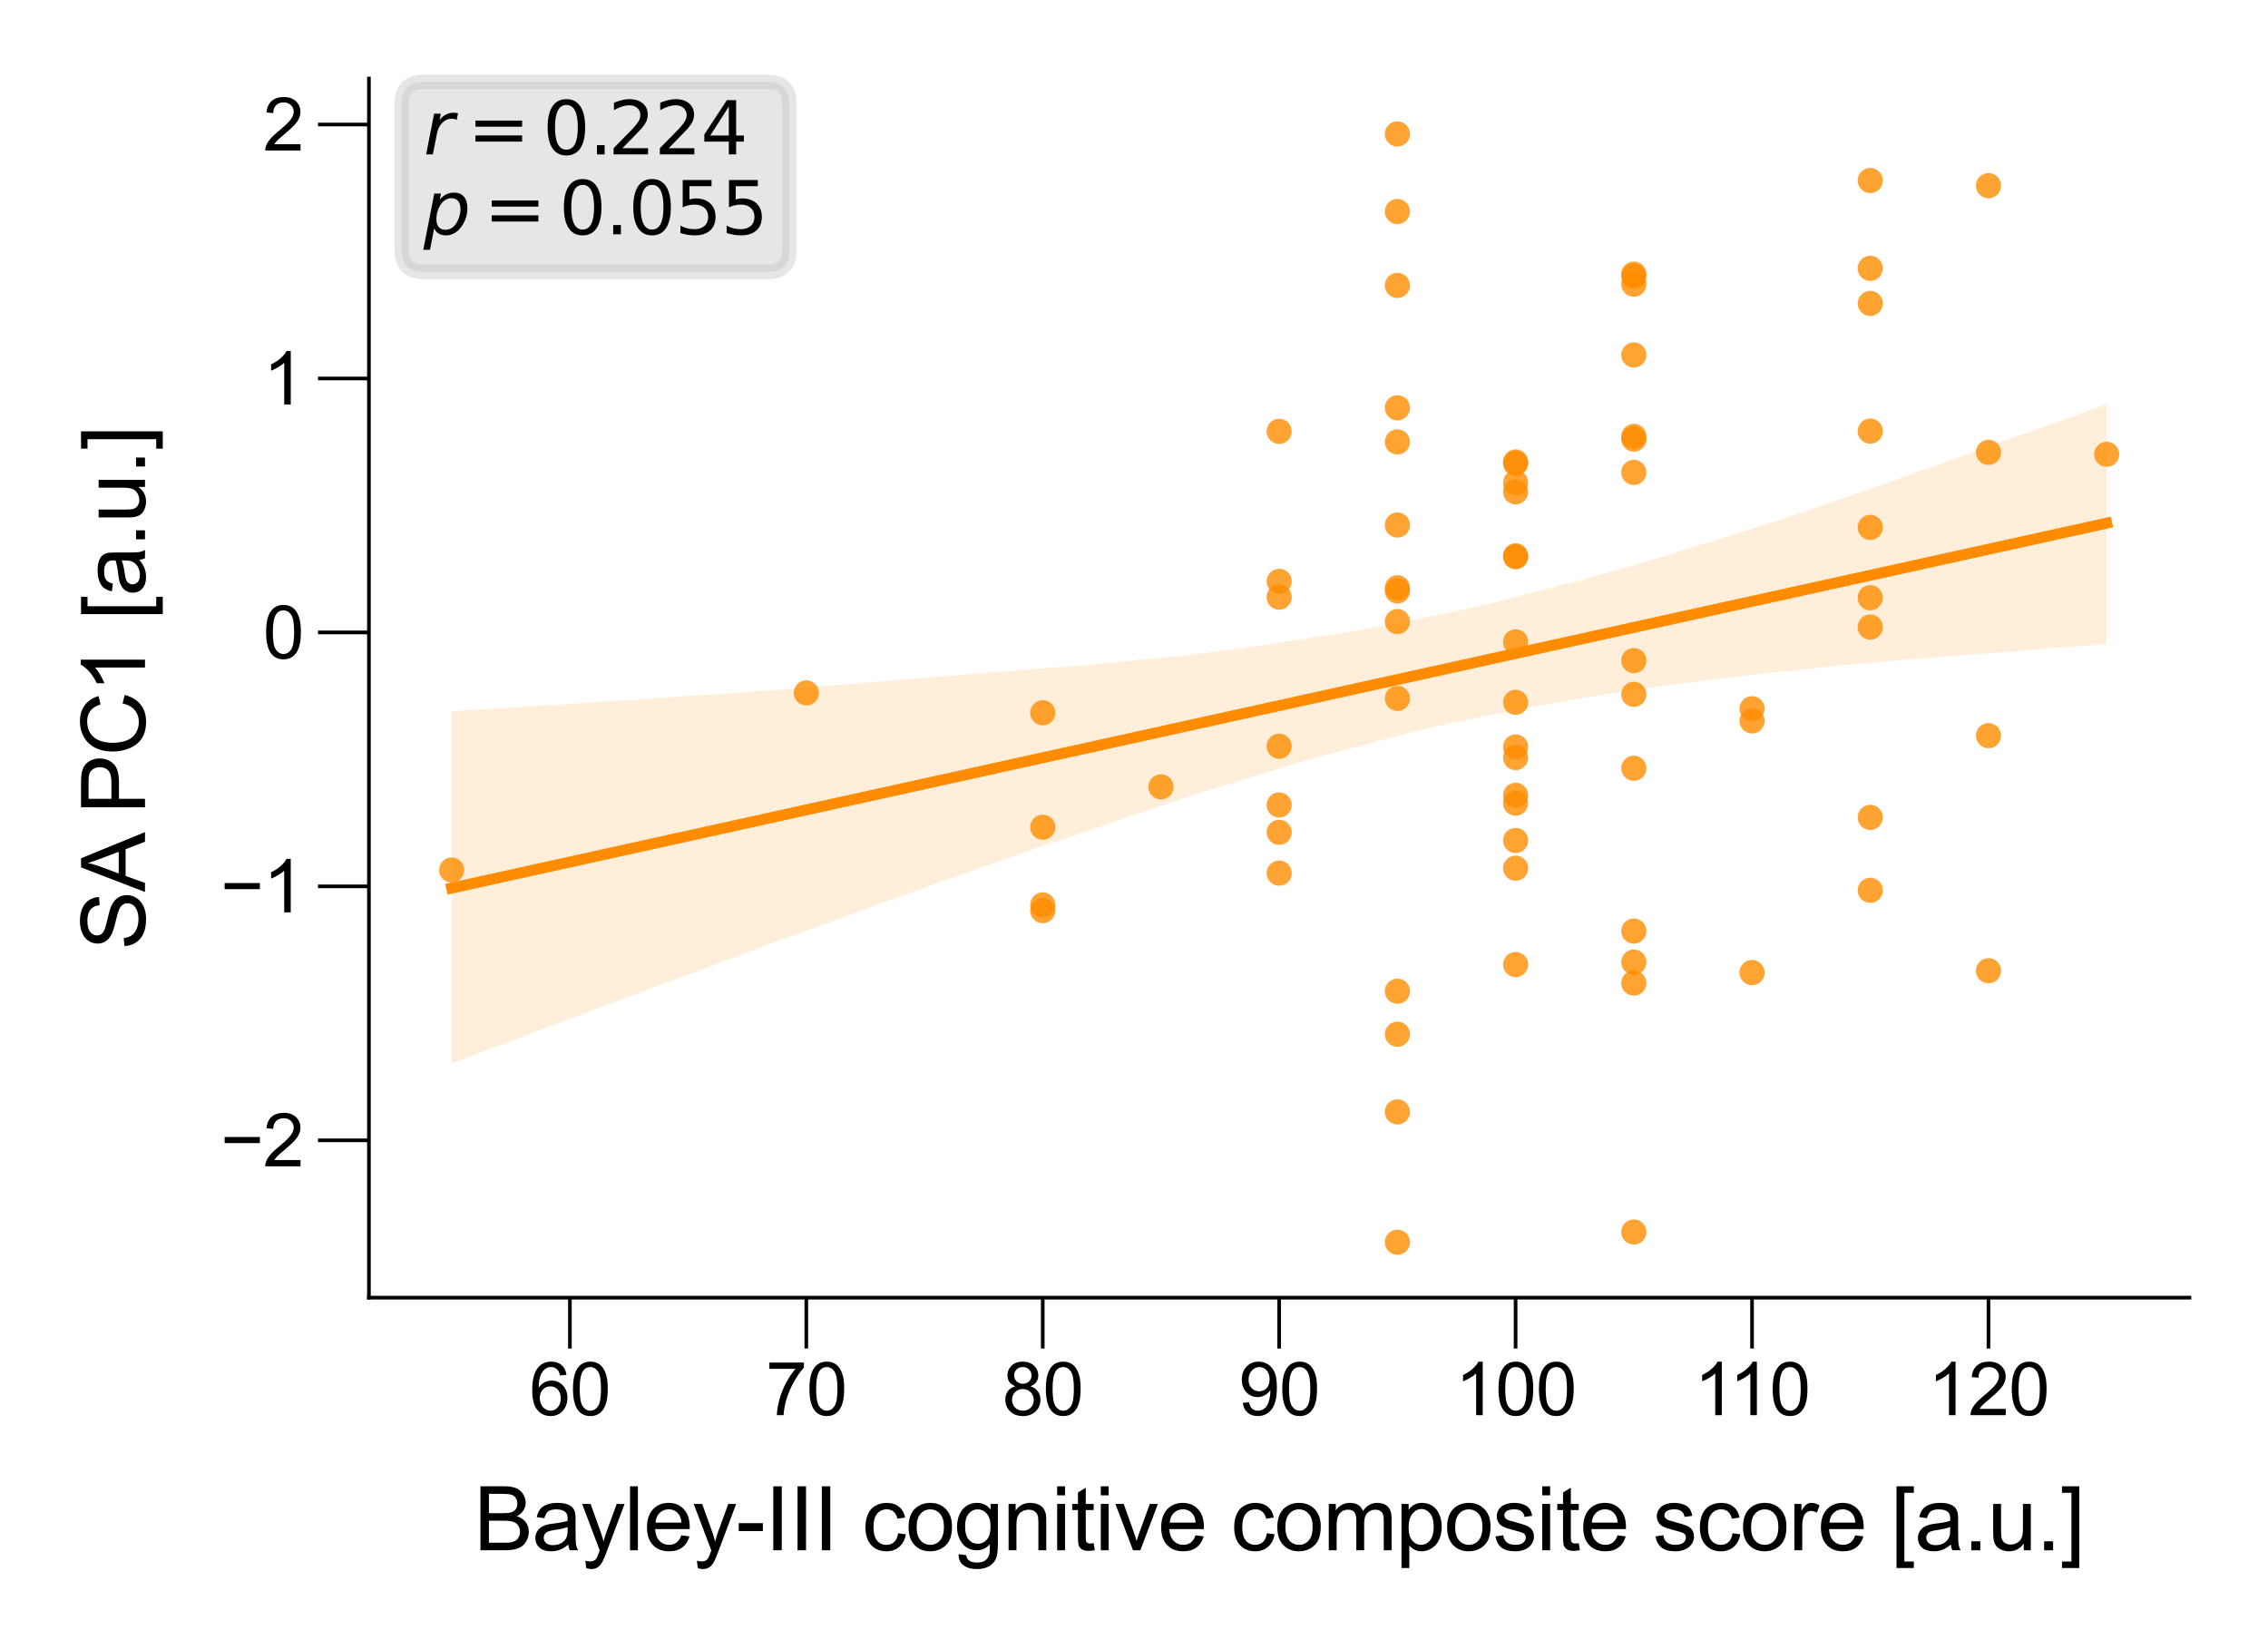 <?xml version="1.0" encoding="utf-8" standalone="no"?>
<!DOCTYPE svg PUBLIC "-//W3C//DTD SVG 1.1//EN"
  "http://www.w3.org/Graphics/SVG/1.1/DTD/svg11.dtd">
<svg xmlns:xlink="http://www.w3.org/1999/xlink" width="155.906pt" height="113.386pt" viewBox="0 0 155.906 113.386" xmlns="http://www.w3.org/2000/svg" version="1.1">
 <defs>
  <style type="text/css">*{stroke-linejoin: round; stroke-linecap: butt}</style>
 </defs>
 <g id="figure_1">
  <g id="patch_1">
   <path d="M 0 113.386 
L 155.906 113.386 
L 155.906 0 
L 0 0 
z
" style="fill: #ffffff"/>
  </g>
  <g id="axes_1">
   <g id="patch_2">
    <path d="M 25.36 89.218 
L 150.506 89.218 
L 150.506 5.4 
L 25.36 5.4 
z
" style="fill: #ffffff"/>
   </g>
   <g id="PathCollection_1">
    <defs>
     <path id="C0_0_08b7b6125a" d="M 0 0.866 
C 0.23 0.866 0.45 0.775 0.612 0.612 
C 0.775 0.45 0.866 0.23 0.866 -0 
C 0.866 -0.23 0.775 -0.45 0.612 -0.612 
C 0.45 -0.775 0.23 -0.866 0 -0.866 
C -0.23 -0.866 -0.45 -0.775 -0.612 -0.612 
C -0.775 -0.45 -0.866 -0.23 -0.866 0 
C -0.866 0.23 -0.775 0.45 -0.612 0.612 
C -0.45 0.775 -0.23 0.866 0 0.866 
z
"/>
    </defs>
    <g clip-path="url(#pf526960a00)">
     <use xlink:href="#C0_0_08b7b6125a" x="96.059" y="9.21" style="fill: #ff8c00; fill-opacity: 0.8"/>
    </g>
    <g clip-path="url(#pf526960a00)">
     <use xlink:href="#C0_0_08b7b6125a" x="104.185" y="31.859" style="fill: #ff8c00; fill-opacity: 0.8"/>
    </g>
    <g clip-path="url(#pf526960a00)">
     <use xlink:href="#C0_0_08b7b6125a" x="71.68" y="62.215" style="fill: #ff8c00; fill-opacity: 0.8"/>
    </g>
    <g clip-path="url(#pf526960a00)">
     <use xlink:href="#C0_0_08b7b6125a" x="112.312" y="66.15" style="fill: #ff8c00; fill-opacity: 0.8"/>
    </g>
    <g clip-path="url(#pf526960a00)">
     <use xlink:href="#C0_0_08b7b6125a" x="128.564" y="29.642" style="fill: #ff8c00; fill-opacity: 0.8"/>
    </g>
    <g clip-path="url(#pf526960a00)">
     <use xlink:href="#C0_0_08b7b6125a" x="112.312" y="19.004" style="fill: #ff8c00; fill-opacity: 0.8"/>
    </g>
    <g clip-path="url(#pf526960a00)">
     <use xlink:href="#C0_0_08b7b6125a" x="112.312" y="45.417" style="fill: #ff8c00; fill-opacity: 0.8"/>
    </g>
    <g clip-path="url(#pf526960a00)">
     <use xlink:href="#C0_0_08b7b6125a" x="120.438" y="48.728" style="fill: #ff8c00; fill-opacity: 0.8"/>
    </g>
    <g clip-path="url(#pf526960a00)">
     <use xlink:href="#C0_0_08b7b6125a" x="96.059" y="30.384" style="fill: #ff8c00; fill-opacity: 0.8"/>
    </g>
    <g clip-path="url(#pf526960a00)">
     <use xlink:href="#C0_0_08b7b6125a" x="112.312" y="24.404" style="fill: #ff8c00; fill-opacity: 0.8"/>
    </g>
    <g clip-path="url(#pf526960a00)">
     <use xlink:href="#C0_0_08b7b6125a" x="104.185" y="33.821" style="fill: #ff8c00; fill-opacity: 0.8"/>
    </g>
    <g clip-path="url(#pf526960a00)">
     <use xlink:href="#C0_0_08b7b6125a" x="128.564" y="20.862" style="fill: #ff8c00; fill-opacity: 0.8"/>
    </g>
    <g clip-path="url(#pf526960a00)">
     <use xlink:href="#C0_0_08b7b6125a" x="104.185" y="52.082" style="fill: #ff8c00; fill-opacity: 0.8"/>
    </g>
    <g clip-path="url(#pf526960a00)">
     <use xlink:href="#C0_0_08b7b6125a" x="96.059" y="36.098" style="fill: #ff8c00; fill-opacity: 0.8"/>
    </g>
    <g clip-path="url(#pf526960a00)">
     <use xlink:href="#C0_0_08b7b6125a" x="112.312" y="30.191" style="fill: #ff8c00; fill-opacity: 0.8"/>
    </g>
    <g clip-path="url(#pf526960a00)">
     <use xlink:href="#C0_0_08b7b6125a" x="128.564" y="36.262" style="fill: #ff8c00; fill-opacity: 0.8"/>
    </g>
    <g clip-path="url(#pf526960a00)">
     <use xlink:href="#C0_0_08b7b6125a" x="71.68" y="49.006" style="fill: #ff8c00; fill-opacity: 0.8"/>
    </g>
    <g clip-path="url(#pf526960a00)">
     <use xlink:href="#C0_0_08b7b6125a" x="112.312" y="67.589" style="fill: #ff8c00; fill-opacity: 0.8"/>
    </g>
    <g clip-path="url(#pf526960a00)">
     <use xlink:href="#C0_0_08b7b6125a" x="112.312" y="47.737" style="fill: #ff8c00; fill-opacity: 0.8"/>
    </g>
    <g clip-path="url(#pf526960a00)">
     <use xlink:href="#C0_0_08b7b6125a" x="96.059" y="40.409" style="fill: #ff8c00; fill-opacity: 0.8"/>
    </g>
    <g clip-path="url(#pf526960a00)">
     <use xlink:href="#C0_0_08b7b6125a" x="31.048" y="59.818" style="fill: #ff8c00; fill-opacity: 0.8"/>
    </g>
    <g clip-path="url(#pf526960a00)">
     <use xlink:href="#C0_0_08b7b6125a" x="87.933" y="39.972" style="fill: #ff8c00; fill-opacity: 0.8"/>
    </g>
    <g clip-path="url(#pf526960a00)">
     <use xlink:href="#C0_0_08b7b6125a" x="112.312" y="18.848" style="fill: #ff8c00; fill-opacity: 0.8"/>
    </g>
    <g clip-path="url(#pf526960a00)">
     <use xlink:href="#C0_0_08b7b6125a" x="136.691" y="31.101" style="fill: #ff8c00; fill-opacity: 0.8"/>
    </g>
    <g clip-path="url(#pf526960a00)">
     <use xlink:href="#C0_0_08b7b6125a" x="112.312" y="30.002" style="fill: #ff8c00; fill-opacity: 0.8"/>
    </g>
    <g clip-path="url(#pf526960a00)">
     <use xlink:href="#C0_0_08b7b6125a" x="96.059" y="76.448" style="fill: #ff8c00; fill-opacity: 0.8"/>
    </g>
    <g clip-path="url(#pf526960a00)">
     <use xlink:href="#C0_0_08b7b6125a" x="104.185" y="66.316" style="fill: #ff8c00; fill-opacity: 0.8"/>
    </g>
    <g clip-path="url(#pf526960a00)">
     <use xlink:href="#C0_0_08b7b6125a" x="136.691" y="50.579" style="fill: #ff8c00; fill-opacity: 0.8"/>
    </g>
    <g clip-path="url(#pf526960a00)">
     <use xlink:href="#C0_0_08b7b6125a" x="71.68" y="62.61" style="fill: #ff8c00; fill-opacity: 0.8"/>
    </g>
    <g clip-path="url(#pf526960a00)">
     <use xlink:href="#C0_0_08b7b6125a" x="87.933" y="29.659" style="fill: #ff8c00; fill-opacity: 0.8"/>
    </g>
    <g clip-path="url(#pf526960a00)">
     <use xlink:href="#C0_0_08b7b6125a" x="144.817" y="31.235" style="fill: #ff8c00; fill-opacity: 0.8"/>
    </g>
    <g clip-path="url(#pf526960a00)">
     <use xlink:href="#C0_0_08b7b6125a" x="55.427" y="47.64" style="fill: #ff8c00; fill-opacity: 0.8"/>
    </g>
    <g clip-path="url(#pf526960a00)">
     <use xlink:href="#C0_0_08b7b6125a" x="112.312" y="64.015" style="fill: #ff8c00; fill-opacity: 0.8"/>
    </g>
    <g clip-path="url(#pf526960a00)">
     <use xlink:href="#C0_0_08b7b6125a" x="104.185" y="54.678" style="fill: #ff8c00; fill-opacity: 0.8"/>
    </g>
    <g clip-path="url(#pf526960a00)">
     <use xlink:href="#C0_0_08b7b6125a" x="96.059" y="71.107" style="fill: #ff8c00; fill-opacity: 0.8"/>
    </g>
    <g clip-path="url(#pf526960a00)">
     <use xlink:href="#C0_0_08b7b6125a" x="96.059" y="19.624" style="fill: #ff8c00; fill-opacity: 0.8"/>
    </g>
    <g clip-path="url(#pf526960a00)">
     <use xlink:href="#C0_0_08b7b6125a" x="128.564" y="12.411" style="fill: #ff8c00; fill-opacity: 0.8"/>
    </g>
    <g clip-path="url(#pf526960a00)">
     <use xlink:href="#C0_0_08b7b6125a" x="87.933" y="41.056" style="fill: #ff8c00; fill-opacity: 0.8"/>
    </g>
    <g clip-path="url(#pf526960a00)">
     <use xlink:href="#C0_0_08b7b6125a" x="79.806" y="54.1" style="fill: #ff8c00; fill-opacity: 0.8"/>
    </g>
    <g clip-path="url(#pf526960a00)">
     <use xlink:href="#C0_0_08b7b6125a" x="104.185" y="38.213" style="fill: #ff8c00; fill-opacity: 0.8"/>
    </g>
    <g clip-path="url(#pf526960a00)">
     <use xlink:href="#C0_0_08b7b6125a" x="112.312" y="84.706" style="fill: #ff8c00; fill-opacity: 0.8"/>
    </g>
    <g clip-path="url(#pf526960a00)">
     <use xlink:href="#C0_0_08b7b6125a" x="128.564" y="43.114" style="fill: #ff8c00; fill-opacity: 0.8"/>
    </g>
    <g clip-path="url(#pf526960a00)">
     <use xlink:href="#C0_0_08b7b6125a" x="87.933" y="57.224" style="fill: #ff8c00; fill-opacity: 0.8"/>
    </g>
    <g clip-path="url(#pf526960a00)">
     <use xlink:href="#C0_0_08b7b6125a" x="112.312" y="52.819" style="fill: #ff8c00; fill-opacity: 0.8"/>
    </g>
    <g clip-path="url(#pf526960a00)">
     <use xlink:href="#C0_0_08b7b6125a" x="136.691" y="66.741" style="fill: #ff8c00; fill-opacity: 0.8"/>
    </g>
    <g clip-path="url(#pf526960a00)">
     <use xlink:href="#C0_0_08b7b6125a" x="71.68" y="56.875" style="fill: #ff8c00; fill-opacity: 0.8"/>
    </g>
    <g clip-path="url(#pf526960a00)">
     <use xlink:href="#C0_0_08b7b6125a" x="128.564" y="61.211" style="fill: #ff8c00; fill-opacity: 0.8"/>
    </g>
    <g clip-path="url(#pf526960a00)">
     <use xlink:href="#C0_0_08b7b6125a" x="104.185" y="44.13" style="fill: #ff8c00; fill-opacity: 0.8"/>
    </g>
    <g clip-path="url(#pf526960a00)">
     <use xlink:href="#C0_0_08b7b6125a" x="96.059" y="40.631" style="fill: #ff8c00; fill-opacity: 0.8"/>
    </g>
    <g clip-path="url(#pf526960a00)">
     <use xlink:href="#C0_0_08b7b6125a" x="104.185" y="55.219" style="fill: #ff8c00; fill-opacity: 0.8"/>
    </g>
    <g clip-path="url(#pf526960a00)">
     <use xlink:href="#C0_0_08b7b6125a" x="96.059" y="42.736" style="fill: #ff8c00; fill-opacity: 0.8"/>
    </g>
    <g clip-path="url(#pf526960a00)">
     <use xlink:href="#C0_0_08b7b6125a" x="128.564" y="18.449" style="fill: #ff8c00; fill-opacity: 0.8"/>
    </g>
    <g clip-path="url(#pf526960a00)">
     <use xlink:href="#C0_0_08b7b6125a" x="120.438" y="49.566" style="fill: #ff8c00; fill-opacity: 0.8"/>
    </g>
    <g clip-path="url(#pf526960a00)">
     <use xlink:href="#C0_0_08b7b6125a" x="104.185" y="59.691" style="fill: #ff8c00; fill-opacity: 0.8"/>
    </g>
    <g clip-path="url(#pf526960a00)">
     <use xlink:href="#C0_0_08b7b6125a" x="96.059" y="48.019" style="fill: #ff8c00; fill-opacity: 0.8"/>
    </g>
    <g clip-path="url(#pf526960a00)">
     <use xlink:href="#C0_0_08b7b6125a" x="112.312" y="32.478" style="fill: #ff8c00; fill-opacity: 0.8"/>
    </g>
    <g clip-path="url(#pf526960a00)">
     <use xlink:href="#C0_0_08b7b6125a" x="87.933" y="60.032" style="fill: #ff8c00; fill-opacity: 0.8"/>
    </g>
    <g clip-path="url(#pf526960a00)">
     <use xlink:href="#C0_0_08b7b6125a" x="96.059" y="68.15" style="fill: #ff8c00; fill-opacity: 0.8"/>
    </g>
    <g clip-path="url(#pf526960a00)">
     <use xlink:href="#C0_0_08b7b6125a" x="96.059" y="85.408" style="fill: #ff8c00; fill-opacity: 0.8"/>
    </g>
    <g clip-path="url(#pf526960a00)">
     <use xlink:href="#C0_0_08b7b6125a" x="136.691" y="12.764" style="fill: #ff8c00; fill-opacity: 0.8"/>
    </g>
    <g clip-path="url(#pf526960a00)">
     <use xlink:href="#C0_0_08b7b6125a" x="128.564" y="41.098" style="fill: #ff8c00; fill-opacity: 0.8"/>
    </g>
    <g clip-path="url(#pf526960a00)">
     <use xlink:href="#C0_0_08b7b6125a" x="112.312" y="19.539" style="fill: #ff8c00; fill-opacity: 0.8"/>
    </g>
    <g clip-path="url(#pf526960a00)">
     <use xlink:href="#C0_0_08b7b6125a" x="104.185" y="38.282" style="fill: #ff8c00; fill-opacity: 0.8"/>
    </g>
    <g clip-path="url(#pf526960a00)">
     <use xlink:href="#C0_0_08b7b6125a" x="120.438" y="66.867" style="fill: #ff8c00; fill-opacity: 0.8"/>
    </g>
    <g clip-path="url(#pf526960a00)">
     <use xlink:href="#C0_0_08b7b6125a" x="128.564" y="56.198" style="fill: #ff8c00; fill-opacity: 0.8"/>
    </g>
    <g clip-path="url(#pf526960a00)">
     <use xlink:href="#C0_0_08b7b6125a" x="104.185" y="51.357" style="fill: #ff8c00; fill-opacity: 0.8"/>
    </g>
    <g clip-path="url(#pf526960a00)">
     <use xlink:href="#C0_0_08b7b6125a" x="104.185" y="31.758" style="fill: #ff8c00; fill-opacity: 0.8"/>
    </g>
    <g clip-path="url(#pf526960a00)">
     <use xlink:href="#C0_0_08b7b6125a" x="104.185" y="57.786" style="fill: #ff8c00; fill-opacity: 0.8"/>
    </g>
    <g clip-path="url(#pf526960a00)">
     <use xlink:href="#C0_0_08b7b6125a" x="96.059" y="28.039" style="fill: #ff8c00; fill-opacity: 0.8"/>
    </g>
    <g clip-path="url(#pf526960a00)">
     <use xlink:href="#C0_0_08b7b6125a" x="87.933" y="51.306" style="fill: #ff8c00; fill-opacity: 0.8"/>
    </g>
    <g clip-path="url(#pf526960a00)">
     <use xlink:href="#C0_0_08b7b6125a" x="104.185" y="33.182" style="fill: #ff8c00; fill-opacity: 0.8"/>
    </g>
    <g clip-path="url(#pf526960a00)">
     <use xlink:href="#C0_0_08b7b6125a" x="96.059" y="14.544" style="fill: #ff8c00; fill-opacity: 0.8"/>
    </g>
    <g clip-path="url(#pf526960a00)">
     <use xlink:href="#C0_0_08b7b6125a" x="87.933" y="55.344" style="fill: #ff8c00; fill-opacity: 0.8"/>
    </g>
    <g clip-path="url(#pf526960a00)">
     <use xlink:href="#C0_0_08b7b6125a" x="104.185" y="48.291" style="fill: #ff8c00; fill-opacity: 0.8"/>
    </g>
   </g>
   <g id="PolyCollection_1">
    <path d="M 31.048 48.903 
L 31.048 73.124 
L 32.198 72.688 
L 33.347 72.243 
L 34.496 71.814 
L 35.645 71.375 
L 36.794 70.936 
L 37.944 70.502 
L 39.093 70.072 
L 40.242 69.655 
L 41.391 69.213 
L 42.54 68.773 
L 43.689 68.348 
L 44.839 67.923 
L 45.988 67.497 
L 47.137 67.071 
L 48.286 66.662 
L 49.435 66.222 
L 50.584 65.781 
L 51.734 65.335 
L 52.883 64.917 
L 54.032 64.505 
L 55.181 64.076 
L 56.33 63.664 
L 57.48 63.237 
L 58.629 62.81 
L 59.778 62.386 
L 60.927 61.981 
L 62.076 61.562 
L 63.225 61.153 
L 64.375 60.738 
L 65.524 60.328 
L 66.673 59.918 
L 67.822 59.521 
L 68.971 59.113 
L 70.12 58.705 
L 71.27 58.294 
L 72.419 57.899 
L 73.568 57.536 
L 74.717 57.149 
L 75.866 56.748 
L 77.016 56.343 
L 78.165 55.961 
L 79.314 55.569 
L 80.463 55.183 
L 81.612 54.798 
L 82.761 54.432 
L 83.911 54.077 
L 85.06 53.733 
L 86.209 53.36 
L 87.358 53.021 
L 88.507 52.652 
L 89.657 52.309 
L 90.806 51.999 
L 91.955 51.675 
L 93.104 51.387 
L 94.253 51.084 
L 95.402 50.78 
L 96.552 50.474 
L 97.701 50.192 
L 98.85 49.902 
L 99.999 49.657 
L 101.148 49.426 
L 102.297 49.198 
L 103.447 48.979 
L 104.596 48.749 
L 105.745 48.528 
L 106.894 48.323 
L 108.043 48.115 
L 109.193 47.924 
L 110.342 47.734 
L 111.491 47.568 
L 112.64 47.39 
L 113.789 47.232 
L 114.938 47.064 
L 116.088 46.933 
L 117.237 46.783 
L 118.386 46.635 
L 119.535 46.518 
L 120.684 46.376 
L 121.834 46.24 
L 122.983 46.133 
L 124.132 46.002 
L 125.281 45.88 
L 126.43 45.763 
L 127.579 45.663 
L 128.729 45.555 
L 129.878 45.467 
L 131.027 45.35 
L 132.176 45.272 
L 133.325 45.173 
L 134.474 45.067 
L 135.624 44.98 
L 136.773 44.916 
L 137.922 44.816 
L 139.071 44.728 
L 140.22 44.606 
L 141.37 44.523 
L 142.519 44.456 
L 143.668 44.38 
L 144.817 44.302 
L 144.817 27.782 
L 144.817 27.782 
L 143.668 28.188 
L 142.519 28.631 
L 141.37 29.041 
L 140.22 29.461 
L 139.071 29.824 
L 137.922 30.249 
L 136.773 30.665 
L 135.624 31.083 
L 134.474 31.494 
L 133.325 31.93 
L 132.176 32.326 
L 131.027 32.735 
L 129.878 33.145 
L 128.729 33.539 
L 127.579 33.946 
L 126.43 34.346 
L 125.281 34.736 
L 124.132 35.141 
L 122.983 35.527 
L 121.834 35.902 
L 120.684 36.28 
L 119.535 36.63 
L 118.386 36.998 
L 117.237 37.357 
L 116.088 37.707 
L 114.938 38.075 
L 113.789 38.425 
L 112.64 38.763 
L 111.491 39.097 
L 110.342 39.426 
L 109.193 39.74 
L 108.043 40.038 
L 106.894 40.325 
L 105.745 40.635 
L 104.596 40.911 
L 103.447 41.232 
L 102.297 41.527 
L 101.148 41.784 
L 99.999 42.035 
L 98.85 42.275 
L 97.701 42.516 
L 96.552 42.761 
L 95.402 42.951 
L 94.253 43.156 
L 93.104 43.385 
L 91.955 43.557 
L 90.806 43.738 
L 89.657 43.93 
L 88.507 44.105 
L 87.358 44.28 
L 86.209 44.452 
L 85.06 44.603 
L 83.911 44.761 
L 82.761 44.904 
L 81.612 45.058 
L 80.463 45.176 
L 79.314 45.276 
L 78.165 45.368 
L 77.016 45.509 
L 75.866 45.613 
L 74.717 45.731 
L 73.568 45.822 
L 72.419 45.89 
L 71.27 45.975 
L 70.12 46.072 
L 68.971 46.179 
L 67.822 46.255 
L 66.673 46.358 
L 65.524 46.446 
L 64.375 46.535 
L 63.225 46.638 
L 62.076 46.726 
L 60.927 46.818 
L 59.778 46.901 
L 58.629 47.014 
L 57.48 47.091 
L 56.33 47.165 
L 55.181 47.27 
L 54.032 47.394 
L 52.883 47.459 
L 51.734 47.542 
L 50.584 47.655 
L 49.435 47.73 
L 48.286 47.778 
L 47.137 47.859 
L 45.988 47.944 
L 44.839 48.033 
L 43.689 48.11 
L 42.54 48.176 
L 41.391 48.247 
L 40.242 48.329 
L 39.093 48.397 
L 37.944 48.485 
L 36.794 48.531 
L 35.645 48.623 
L 34.496 48.697 
L 33.347 48.755 
L 32.198 48.817 
L 31.048 48.903 
z
" clip-path="url(#pf526960a00)" style="fill: #ff8c00; fill-opacity: 0.15"/>
   </g>
   <g id="matplotlib.axis_1">
    <g id="xtick_1">
     <g id="line2d_1">
      <defs>
       <path id="m75646bb71e" d="M 0 0 
L 0 3.5 
" style="stroke: #000000; stroke-width: 0.25"/>
      </defs>
      <g>
       <use xlink:href="#m75646bb71e" x="39.175" y="89.218" style="stroke: #000000; stroke-width: 0.25"/>
      </g>
     </g>
     <g id="text_1">
      <!-- 60 -->
      <g transform="translate(36.394 97.297) scale(0.05 -0.05)">
       <defs>
        <path id="ArialMT-36" d="M 3184 3459 
L 2625 3416 
Q 2550 3747 2413 3897 
Q 2184 4138 1850 4138 
Q 1581 4138 1378 3988 
Q 1113 3794 959 3422 
Q 806 3050 800 2363 
Q 1003 2672 1297 2822 
Q 1591 2972 1913 2972 
Q 2475 2972 2870 2558 
Q 3266 2144 3266 1488 
Q 3266 1056 3080 686 
Q 2894 316 2569 119 
Q 2244 -78 1831 -78 
Q 1128 -78 684 439 
Q 241 956 241 2144 
Q 241 3472 731 4075 
Q 1159 4600 1884 4600 
Q 2425 4600 2770 4297 
Q 3116 3994 3184 3459 
z
M 888 1484 
Q 888 1194 1011 928 
Q 1134 663 1356 523 
Q 1578 384 1822 384 
Q 2178 384 2434 671 
Q 2691 959 2691 1453 
Q 2691 1928 2437 2201 
Q 2184 2475 1800 2475 
Q 1419 2475 1153 2201 
Q 888 1928 888 1484 
z
" transform="scale(0.016)"/>
        <path id="ArialMT-30" d="M 266 2259 
Q 266 3072 433 3567 
Q 600 4063 929 4331 
Q 1259 4600 1759 4600 
Q 2128 4600 2406 4451 
Q 2684 4303 2865 4023 
Q 3047 3744 3150 3342 
Q 3253 2941 3253 2259 
Q 3253 1453 3087 958 
Q 2922 463 2592 192 
Q 2263 -78 1759 -78 
Q 1097 -78 719 397 
Q 266 969 266 2259 
z
M 844 2259 
Q 844 1131 1108 757 
Q 1372 384 1759 384 
Q 2147 384 2411 759 
Q 2675 1134 2675 2259 
Q 2675 3391 2411 3762 
Q 2147 4134 1753 4134 
Q 1366 4134 1134 3806 
Q 844 3388 844 2259 
z
" transform="scale(0.016)"/>
       </defs>
       <use xlink:href="#ArialMT-36"/>
       <use xlink:href="#ArialMT-30" x="55.615"/>
      </g>
     </g>
    </g>
    <g id="xtick_2">
     <g id="line2d_2">
      <g>
       <use xlink:href="#m75646bb71e" x="55.427" y="89.218" style="stroke: #000000; stroke-width: 0.25"/>
      </g>
     </g>
     <g id="text_2">
      <!-- 70 -->
      <g transform="translate(52.647 97.297) scale(0.05 -0.05)">
       <defs>
        <path id="ArialMT-37" d="M 303 3981 
L 303 4522 
L 3269 4522 
L 3269 4084 
Q 2831 3619 2401 2847 
Q 1972 2075 1738 1259 
Q 1569 684 1522 0 
L 944 0 
Q 953 541 1156 1306 
Q 1359 2072 1739 2783 
Q 2119 3494 2547 3981 
L 303 3981 
z
" transform="scale(0.016)"/>
       </defs>
       <use xlink:href="#ArialMT-37"/>
       <use xlink:href="#ArialMT-30" x="55.615"/>
      </g>
     </g>
    </g>
    <g id="xtick_3">
     <g id="line2d_3">
      <g>
       <use xlink:href="#m75646bb71e" x="71.68" y="89.218" style="stroke: #000000; stroke-width: 0.25"/>
      </g>
     </g>
     <g id="text_3">
      <!-- 80 -->
      <g transform="translate(68.9 97.297) scale(0.05 -0.05)">
       <defs>
        <path id="ArialMT-38" d="M 1131 2484 
Q 781 2613 612 2850 
Q 444 3088 444 3419 
Q 444 3919 803 4259 
Q 1163 4600 1759 4600 
Q 2359 4600 2725 4251 
Q 3091 3903 3091 3403 
Q 3091 3084 2923 2848 
Q 2756 2613 2416 2484 
Q 2838 2347 3058 2040 
Q 3278 1734 3278 1309 
Q 3278 722 2862 322 
Q 2447 -78 1769 -78 
Q 1091 -78 675 323 
Q 259 725 259 1325 
Q 259 1772 486 2073 
Q 713 2375 1131 2484 
z
M 1019 3438 
Q 1019 3113 1228 2906 
Q 1438 2700 1772 2700 
Q 2097 2700 2305 2904 
Q 2513 3109 2513 3406 
Q 2513 3716 2298 3927 
Q 2084 4138 1766 4138 
Q 1444 4138 1231 3931 
Q 1019 3725 1019 3438 
z
M 838 1322 
Q 838 1081 952 856 
Q 1066 631 1291 507 
Q 1516 384 1775 384 
Q 2178 384 2440 643 
Q 2703 903 2703 1303 
Q 2703 1709 2433 1975 
Q 2163 2241 1756 2241 
Q 1359 2241 1098 1978 
Q 838 1716 838 1322 
z
" transform="scale(0.016)"/>
       </defs>
       <use xlink:href="#ArialMT-38"/>
       <use xlink:href="#ArialMT-30" x="55.615"/>
      </g>
     </g>
    </g>
    <g id="xtick_4">
     <g id="line2d_4">
      <g>
       <use xlink:href="#m75646bb71e" x="87.933" y="89.218" style="stroke: #000000; stroke-width: 0.25"/>
      </g>
     </g>
     <g id="text_4">
      <!-- 90 -->
      <g transform="translate(85.152 97.297) scale(0.05 -0.05)">
       <defs>
        <path id="ArialMT-39" d="M 350 1059 
L 891 1109 
Q 959 728 1153 556 
Q 1347 384 1650 384 
Q 1909 384 2104 503 
Q 2300 622 2425 820 
Q 2550 1019 2634 1356 
Q 2719 1694 2719 2044 
Q 2719 2081 2716 2156 
Q 2547 1888 2255 1720 
Q 1963 1553 1622 1553 
Q 1053 1553 659 1965 
Q 266 2378 266 3053 
Q 266 3750 677 4175 
Q 1088 4600 1706 4600 
Q 2153 4600 2523 4359 
Q 2894 4119 3086 3673 
Q 3278 3228 3278 2384 
Q 3278 1506 3087 986 
Q 2897 466 2520 194 
Q 2144 -78 1638 -78 
Q 1100 -78 759 220 
Q 419 519 350 1059 
z
M 2653 3081 
Q 2653 3566 2395 3850 
Q 2138 4134 1775 4134 
Q 1400 4134 1122 3828 
Q 844 3522 844 3034 
Q 844 2597 1108 2323 
Q 1372 2050 1759 2050 
Q 2150 2050 2401 2323 
Q 2653 2597 2653 3081 
z
" transform="scale(0.016)"/>
       </defs>
       <use xlink:href="#ArialMT-39"/>
       <use xlink:href="#ArialMT-30" x="55.615"/>
      </g>
     </g>
    </g>
    <g id="xtick_5">
     <g id="line2d_5">
      <g>
       <use xlink:href="#m75646bb71e" x="104.185" y="89.218" style="stroke: #000000; stroke-width: 0.25"/>
      </g>
     </g>
     <g id="text_5">
      <!-- 100 -->
      <g transform="translate(100.015 97.297) scale(0.05 -0.05)">
       <defs>
        <path id="ArialMT-31" d="M 2384 0 
L 1822 0 
L 1822 3584 
Q 1619 3391 1289 3197 
Q 959 3003 697 2906 
L 697 3450 
Q 1169 3672 1522 3987 
Q 1875 4303 2022 4600 
L 2384 4600 
L 2384 0 
z
" transform="scale(0.016)"/>
       </defs>
       <use xlink:href="#ArialMT-31"/>
       <use xlink:href="#ArialMT-30" x="55.615"/>
       <use xlink:href="#ArialMT-30" x="111.23"/>
      </g>
     </g>
    </g>
    <g id="xtick_6">
     <g id="line2d_6">
      <g>
       <use xlink:href="#m75646bb71e" x="120.438" y="89.218" style="stroke: #000000; stroke-width: 0.25"/>
      </g>
     </g>
     <g id="text_6">
      <!-- 110 -->
      <g transform="translate(116.452 97.297) scale(0.05 -0.05)">
       <use xlink:href="#ArialMT-31"/>
       <use xlink:href="#ArialMT-31" x="48.24"/>
       <use xlink:href="#ArialMT-30" x="103.855"/>
      </g>
     </g>
    </g>
    <g id="xtick_7">
     <g id="line2d_7">
      <g>
       <use xlink:href="#m75646bb71e" x="136.691" y="89.218" style="stroke: #000000; stroke-width: 0.25"/>
      </g>
     </g>
     <g id="text_7">
      <!-- 120 -->
      <g transform="translate(132.52 97.297) scale(0.05 -0.05)">
       <defs>
        <path id="ArialMT-32" d="M 3222 541 
L 3222 0 
L 194 0 
Q 188 203 259 391 
Q 375 700 629 1000 
Q 884 1300 1366 1694 
Q 2113 2306 2375 2664 
Q 2638 3022 2638 3341 
Q 2638 3675 2398 3904 
Q 2159 4134 1775 4134 
Q 1369 4134 1125 3890 
Q 881 3647 878 3216 
L 300 3275 
Q 359 3922 746 4261 
Q 1134 4600 1788 4600 
Q 2447 4600 2831 4234 
Q 3216 3869 3216 3328 
Q 3216 3053 3103 2787 
Q 2991 2522 2730 2228 
Q 2469 1934 1863 1422 
Q 1356 997 1212 845 
Q 1069 694 975 541 
L 3222 541 
z
" transform="scale(0.016)"/>
       </defs>
       <use xlink:href="#ArialMT-31"/>
       <use xlink:href="#ArialMT-32" x="55.615"/>
       <use xlink:href="#ArialMT-30" x="111.23"/>
      </g>
     </g>
    </g>
    <g id="text_8">
     <!-- Bayley-III cognitive composite score [a.u.] -->
     <g transform="translate(32.578 106.586) scale(0.06 -0.06)">
      <defs>
       <path id="ArialMT-42" d="M 469 0 
L 469 4581 
L 2188 4581 
Q 2713 4581 3030 4442 
Q 3347 4303 3526 4014 
Q 3706 3725 3706 3409 
Q 3706 3116 3547 2856 
Q 3388 2597 3066 2438 
Q 3481 2316 3704 2022 
Q 3928 1728 3928 1328 
Q 3928 1006 3792 729 
Q 3656 453 3456 303 
Q 3256 153 2954 76 
Q 2653 0 2216 0 
L 469 0 
z
M 1075 2656 
L 2066 2656 
Q 2469 2656 2644 2709 
Q 2875 2778 2992 2937 
Q 3109 3097 3109 3338 
Q 3109 3566 3000 3739 
Q 2891 3913 2687 3977 
Q 2484 4041 1991 4041 
L 1075 4041 
L 1075 2656 
z
M 1075 541 
L 2216 541 
Q 2509 541 2628 563 
Q 2838 600 2978 687 
Q 3119 775 3209 942 
Q 3300 1109 3300 1328 
Q 3300 1584 3169 1773 
Q 3038 1963 2805 2039 
Q 2572 2116 2134 2116 
L 1075 2116 
L 1075 541 
z
" transform="scale(0.016)"/>
       <path id="ArialMT-61" d="M 2588 409 
Q 2275 144 1986 34 
Q 1697 -75 1366 -75 
Q 819 -75 525 192 
Q 231 459 231 875 
Q 231 1119 342 1320 
Q 453 1522 633 1644 
Q 813 1766 1038 1828 
Q 1203 1872 1538 1913 
Q 2219 1994 2541 2106 
Q 2544 2222 2544 2253 
Q 2544 2597 2384 2738 
Q 2169 2928 1744 2928 
Q 1347 2928 1158 2789 
Q 969 2650 878 2297 
L 328 2372 
Q 403 2725 575 2942 
Q 747 3159 1072 3276 
Q 1397 3394 1825 3394 
Q 2250 3394 2515 3294 
Q 2781 3194 2906 3042 
Q 3031 2891 3081 2659 
Q 3109 2516 3109 2141 
L 3109 1391 
Q 3109 606 3145 398 
Q 3181 191 3288 0 
L 2700 0 
Q 2613 175 2588 409 
z
M 2541 1666 
Q 2234 1541 1622 1453 
Q 1275 1403 1131 1340 
Q 988 1278 909 1158 
Q 831 1038 831 891 
Q 831 666 1001 516 
Q 1172 366 1500 366 
Q 1825 366 2078 508 
Q 2331 650 2450 897 
Q 2541 1088 2541 1459 
L 2541 1666 
z
" transform="scale(0.016)"/>
       <path id="ArialMT-79" d="M 397 -1278 
L 334 -750 
Q 519 -800 656 -800 
Q 844 -800 956 -737 
Q 1069 -675 1141 -563 
Q 1194 -478 1313 -144 
Q 1328 -97 1363 -6 
L 103 3319 
L 709 3319 
L 1400 1397 
Q 1534 1031 1641 628 
Q 1738 1016 1872 1384 
L 2581 3319 
L 3144 3319 
L 1881 -56 
Q 1678 -603 1566 -809 
Q 1416 -1088 1222 -1217 
Q 1028 -1347 759 -1347 
Q 597 -1347 397 -1278 
z
" transform="scale(0.016)"/>
       <path id="ArialMT-6c" d="M 409 0 
L 409 4581 
L 972 4581 
L 972 0 
L 409 0 
z
" transform="scale(0.016)"/>
       <path id="ArialMT-65" d="M 2694 1069 
L 3275 997 
Q 3138 488 2766 206 
Q 2394 -75 1816 -75 
Q 1088 -75 661 373 
Q 234 822 234 1631 
Q 234 2469 665 2931 
Q 1097 3394 1784 3394 
Q 2450 3394 2872 2941 
Q 3294 2488 3294 1666 
Q 3294 1616 3291 1516 
L 816 1516 
Q 847 969 1125 678 
Q 1403 388 1819 388 
Q 2128 388 2347 550 
Q 2566 713 2694 1069 
z
M 847 1978 
L 2700 1978 
Q 2663 2397 2488 2606 
Q 2219 2931 1791 2931 
Q 1403 2931 1139 2672 
Q 875 2413 847 1978 
z
" transform="scale(0.016)"/>
       <path id="ArialMT-2d" d="M 203 1375 
L 203 1941 
L 1931 1941 
L 1931 1375 
L 203 1375 
z
" transform="scale(0.016)"/>
       <path id="ArialMT-49" d="M 597 0 
L 597 4581 
L 1203 4581 
L 1203 0 
L 597 0 
z
" transform="scale(0.016)"/>
       <path id="ArialMT-20" transform="scale(0.016)"/>
       <path id="ArialMT-63" d="M 2588 1216 
L 3141 1144 
Q 3050 572 2676 248 
Q 2303 -75 1759 -75 
Q 1078 -75 664 370 
Q 250 816 250 1647 
Q 250 2184 428 2587 
Q 606 2991 970 3192 
Q 1334 3394 1763 3394 
Q 2303 3394 2647 3120 
Q 2991 2847 3088 2344 
L 2541 2259 
Q 2463 2594 2264 2762 
Q 2066 2931 1784 2931 
Q 1359 2931 1093 2626 
Q 828 2322 828 1663 
Q 828 994 1084 691 
Q 1341 388 1753 388 
Q 2084 388 2306 591 
Q 2528 794 2588 1216 
z
" transform="scale(0.016)"/>
       <path id="ArialMT-6f" d="M 213 1659 
Q 213 2581 725 3025 
Q 1153 3394 1769 3394 
Q 2453 3394 2887 2945 
Q 3322 2497 3322 1706 
Q 3322 1066 3130 698 
Q 2938 331 2570 128 
Q 2203 -75 1769 -75 
Q 1072 -75 642 372 
Q 213 819 213 1659 
z
M 791 1659 
Q 791 1022 1069 705 
Q 1347 388 1769 388 
Q 2188 388 2466 706 
Q 2744 1025 2744 1678 
Q 2744 2294 2464 2611 
Q 2184 2928 1769 2928 
Q 1347 2928 1069 2612 
Q 791 2297 791 1659 
z
" transform="scale(0.016)"/>
       <path id="ArialMT-67" d="M 319 -275 
L 866 -356 
Q 900 -609 1056 -725 
Q 1266 -881 1628 -881 
Q 2019 -881 2231 -725 
Q 2444 -569 2519 -288 
Q 2563 -116 2559 434 
Q 2191 0 1641 0 
Q 956 0 581 494 
Q 206 988 206 1678 
Q 206 2153 378 2554 
Q 550 2956 876 3175 
Q 1203 3394 1644 3394 
Q 2231 3394 2613 2919 
L 2613 3319 
L 3131 3319 
L 3131 450 
Q 3131 -325 2973 -648 
Q 2816 -972 2473 -1159 
Q 2131 -1347 1631 -1347 
Q 1038 -1347 672 -1080 
Q 306 -813 319 -275 
z
M 784 1719 
Q 784 1066 1043 766 
Q 1303 466 1694 466 
Q 2081 466 2343 764 
Q 2606 1063 2606 1700 
Q 2606 2309 2336 2618 
Q 2066 2928 1684 2928 
Q 1309 2928 1046 2623 
Q 784 2319 784 1719 
z
" transform="scale(0.016)"/>
       <path id="ArialMT-6e" d="M 422 0 
L 422 3319 
L 928 3319 
L 928 2847 
Q 1294 3394 1984 3394 
Q 2284 3394 2536 3286 
Q 2788 3178 2913 3003 
Q 3038 2828 3088 2588 
Q 3119 2431 3119 2041 
L 3119 0 
L 2556 0 
L 2556 2019 
Q 2556 2363 2490 2533 
Q 2425 2703 2258 2804 
Q 2091 2906 1866 2906 
Q 1506 2906 1245 2678 
Q 984 2450 984 1813 
L 984 0 
L 422 0 
z
" transform="scale(0.016)"/>
       <path id="ArialMT-69" d="M 425 3934 
L 425 4581 
L 988 4581 
L 988 3934 
L 425 3934 
z
M 425 0 
L 425 3319 
L 988 3319 
L 988 0 
L 425 0 
z
" transform="scale(0.016)"/>
       <path id="ArialMT-74" d="M 1650 503 
L 1731 6 
Q 1494 -44 1306 -44 
Q 1000 -44 831 53 
Q 663 150 594 308 
Q 525 466 525 972 
L 525 2881 
L 113 2881 
L 113 3319 
L 525 3319 
L 525 4141 
L 1084 4478 
L 1084 3319 
L 1650 3319 
L 1650 2881 
L 1084 2881 
L 1084 941 
Q 1084 700 1114 631 
Q 1144 563 1211 522 
Q 1278 481 1403 481 
Q 1497 481 1650 503 
z
" transform="scale(0.016)"/>
       <path id="ArialMT-76" d="M 1344 0 
L 81 3319 
L 675 3319 
L 1388 1331 
Q 1503 1009 1600 663 
Q 1675 925 1809 1294 
L 2547 3319 
L 3125 3319 
L 1869 0 
L 1344 0 
z
" transform="scale(0.016)"/>
       <path id="ArialMT-6d" d="M 422 0 
L 422 3319 
L 925 3319 
L 925 2853 
Q 1081 3097 1340 3245 
Q 1600 3394 1931 3394 
Q 2300 3394 2536 3241 
Q 2772 3088 2869 2813 
Q 3263 3394 3894 3394 
Q 4388 3394 4653 3120 
Q 4919 2847 4919 2278 
L 4919 0 
L 4359 0 
L 4359 2091 
Q 4359 2428 4304 2576 
Q 4250 2725 4106 2815 
Q 3963 2906 3769 2906 
Q 3419 2906 3187 2673 
Q 2956 2441 2956 1928 
L 2956 0 
L 2394 0 
L 2394 2156 
Q 2394 2531 2256 2718 
Q 2119 2906 1806 2906 
Q 1569 2906 1367 2781 
Q 1166 2656 1075 2415 
Q 984 2175 984 1722 
L 984 0 
L 422 0 
z
" transform="scale(0.016)"/>
       <path id="ArialMT-70" d="M 422 -1272 
L 422 3319 
L 934 3319 
L 934 2888 
Q 1116 3141 1344 3267 
Q 1572 3394 1897 3394 
Q 2322 3394 2647 3175 
Q 2972 2956 3137 2557 
Q 3303 2159 3303 1684 
Q 3303 1175 3120 767 
Q 2938 359 2589 142 
Q 2241 -75 1856 -75 
Q 1575 -75 1351 44 
Q 1128 163 984 344 
L 984 -1272 
L 422 -1272 
z
M 931 1641 
Q 931 1000 1190 694 
Q 1450 388 1819 388 
Q 2194 388 2461 705 
Q 2728 1022 2728 1688 
Q 2728 2322 2467 2637 
Q 2206 2953 1844 2953 
Q 1484 2953 1207 2617 
Q 931 2281 931 1641 
z
" transform="scale(0.016)"/>
       <path id="ArialMT-73" d="M 197 991 
L 753 1078 
Q 800 744 1014 566 
Q 1228 388 1613 388 
Q 2000 388 2187 545 
Q 2375 703 2375 916 
Q 2375 1106 2209 1216 
Q 2094 1291 1634 1406 
Q 1016 1563 777 1677 
Q 538 1791 414 1992 
Q 291 2194 291 2438 
Q 291 2659 392 2848 
Q 494 3038 669 3163 
Q 800 3259 1026 3326 
Q 1253 3394 1513 3394 
Q 1903 3394 2198 3281 
Q 2494 3169 2634 2976 
Q 2775 2784 2828 2463 
L 2278 2388 
Q 2241 2644 2061 2787 
Q 1881 2931 1553 2931 
Q 1166 2931 1000 2803 
Q 834 2675 834 2503 
Q 834 2394 903 2306 
Q 972 2216 1119 2156 
Q 1203 2125 1616 2013 
Q 2213 1853 2448 1751 
Q 2684 1650 2818 1456 
Q 2953 1263 2953 975 
Q 2953 694 2789 445 
Q 2625 197 2315 61 
Q 2006 -75 1616 -75 
Q 969 -75 630 194 
Q 291 463 197 991 
z
" transform="scale(0.016)"/>
       <path id="ArialMT-72" d="M 416 0 
L 416 3319 
L 922 3319 
L 922 2816 
Q 1116 3169 1280 3281 
Q 1444 3394 1641 3394 
Q 1925 3394 2219 3213 
L 2025 2691 
Q 1819 2813 1613 2813 
Q 1428 2813 1281 2702 
Q 1134 2591 1072 2394 
Q 978 2094 978 1738 
L 978 0 
L 416 0 
z
" transform="scale(0.016)"/>
       <path id="ArialMT-5b" d="M 434 -1272 
L 434 4581 
L 1675 4581 
L 1675 4116 
L 997 4116 
L 997 -806 
L 1675 -806 
L 1675 -1272 
L 434 -1272 
z
" transform="scale(0.016)"/>
       <path id="ArialMT-2e" d="M 581 0 
L 581 641 
L 1222 641 
L 1222 0 
L 581 0 
z
" transform="scale(0.016)"/>
       <path id="ArialMT-75" d="M 2597 0 
L 2597 488 
Q 2209 -75 1544 -75 
Q 1250 -75 995 37 
Q 741 150 617 320 
Q 494 491 444 738 
Q 409 903 409 1263 
L 409 3319 
L 972 3319 
L 972 1478 
Q 972 1038 1006 884 
Q 1059 663 1231 536 
Q 1403 409 1656 409 
Q 1909 409 2131 539 
Q 2353 669 2445 892 
Q 2538 1116 2538 1541 
L 2538 3319 
L 3100 3319 
L 3100 0 
L 2597 0 
z
" transform="scale(0.016)"/>
       <path id="ArialMT-5d" d="M 1363 -1272 
L 122 -1272 
L 122 -806 
L 800 -806 
L 800 4116 
L 122 4116 
L 122 4581 
L 1363 4581 
L 1363 -1272 
z
" transform="scale(0.016)"/>
      </defs>
      <use xlink:href="#ArialMT-42"/>
      <use xlink:href="#ArialMT-61" x="66.699"/>
      <use xlink:href="#ArialMT-79" x="122.314"/>
      <use xlink:href="#ArialMT-6c" x="172.314"/>
      <use xlink:href="#ArialMT-65" x="194.531"/>
      <use xlink:href="#ArialMT-79" x="250.146"/>
      <use xlink:href="#ArialMT-2d" x="300.146"/>
      <use xlink:href="#ArialMT-49" x="333.447"/>
      <use xlink:href="#ArialMT-49" x="361.23"/>
      <use xlink:href="#ArialMT-49" x="389.014"/>
      <use xlink:href="#ArialMT-20" x="416.797"/>
      <use xlink:href="#ArialMT-63" x="444.58"/>
      <use xlink:href="#ArialMT-6f" x="494.58"/>
      <use xlink:href="#ArialMT-67" x="550.195"/>
      <use xlink:href="#ArialMT-6e" x="605.811"/>
      <use xlink:href="#ArialMT-69" x="661.426"/>
      <use xlink:href="#ArialMT-74" x="683.643"/>
      <use xlink:href="#ArialMT-69" x="711.426"/>
      <use xlink:href="#ArialMT-76" x="733.643"/>
      <use xlink:href="#ArialMT-65" x="783.643"/>
      <use xlink:href="#ArialMT-20" x="839.258"/>
      <use xlink:href="#ArialMT-63" x="867.041"/>
      <use xlink:href="#ArialMT-6f" x="917.041"/>
      <use xlink:href="#ArialMT-6d" x="972.656"/>
      <use xlink:href="#ArialMT-70" x="1055.957"/>
      <use xlink:href="#ArialMT-6f" x="1111.572"/>
      <use xlink:href="#ArialMT-73" x="1167.188"/>
      <use xlink:href="#ArialMT-69" x="1217.188"/>
      <use xlink:href="#ArialMT-74" x="1239.404"/>
      <use xlink:href="#ArialMT-65" x="1267.188"/>
      <use xlink:href="#ArialMT-20" x="1322.803"/>
      <use xlink:href="#ArialMT-73" x="1350.586"/>
      <use xlink:href="#ArialMT-63" x="1400.586"/>
      <use xlink:href="#ArialMT-6f" x="1450.586"/>
      <use xlink:href="#ArialMT-72" x="1506.201"/>
      <use xlink:href="#ArialMT-65" x="1539.502"/>
      <use xlink:href="#ArialMT-20" x="1595.117"/>
      <use xlink:href="#ArialMT-5b" x="1622.9"/>
      <use xlink:href="#ArialMT-61" x="1650.684"/>
      <use xlink:href="#ArialMT-2e" x="1706.299"/>
      <use xlink:href="#ArialMT-75" x="1734.082"/>
      <use xlink:href="#ArialMT-2e" x="1789.697"/>
      <use xlink:href="#ArialMT-5d" x="1817.48"/>
     </g>
    </g>
   </g>
   <g id="matplotlib.axis_2">
    <g id="ytick_1">
     <g id="line2d_8">
      <defs>
       <path id="m1f717199c4" d="M 0 0 
L -3.5 0 
" style="stroke: #000000; stroke-width: 0.25"/>
      </defs>
      <g>
       <use xlink:href="#m1f717199c4" x="25.36" y="78.401" style="stroke: #000000; stroke-width: 0.25"/>
      </g>
     </g>
     <g id="text_9">
      <!-- −2 -->
      <g transform="translate(15.159 80.19) scale(0.05 -0.05)">
       <defs>
        <path id="ArialMT-2212" d="M 3381 1997 
L 356 1997 
L 356 2522 
L 3381 2522 
L 3381 1997 
z
" transform="scale(0.016)"/>
       </defs>
       <use xlink:href="#ArialMT-2212"/>
       <use xlink:href="#ArialMT-32" x="58.398"/>
      </g>
     </g>
    </g>
    <g id="ytick_2">
     <g id="line2d_9">
      <g>
       <use xlink:href="#m1f717199c4" x="25.36" y="60.941" style="stroke: #000000; stroke-width: 0.25"/>
      </g>
     </g>
     <g id="text_10">
      <!-- −1 -->
      <g transform="translate(15.159 62.73) scale(0.05 -0.05)">
       <use xlink:href="#ArialMT-2212"/>
       <use xlink:href="#ArialMT-31" x="58.398"/>
      </g>
     </g>
    </g>
    <g id="ytick_3">
     <g id="line2d_10">
      <g>
       <use xlink:href="#m1f717199c4" x="25.36" y="43.481" style="stroke: #000000; stroke-width: 0.25"/>
      </g>
     </g>
     <g id="text_11">
      <!-- 0 -->
      <g transform="translate(18.08 45.27) scale(0.05 -0.05)">
       <use xlink:href="#ArialMT-30"/>
      </g>
     </g>
    </g>
    <g id="ytick_4">
     <g id="line2d_11">
      <g>
       <use xlink:href="#m1f717199c4" x="25.36" y="26.021" style="stroke: #000000; stroke-width: 0.25"/>
      </g>
     </g>
     <g id="text_12">
      <!-- 1 -->
      <g transform="translate(18.08 27.81) scale(0.05 -0.05)">
       <use xlink:href="#ArialMT-31"/>
      </g>
     </g>
    </g>
    <g id="ytick_5">
     <g id="line2d_12">
      <g>
       <use xlink:href="#m1f717199c4" x="25.36" y="8.561" style="stroke: #000000; stroke-width: 0.25"/>
      </g>
     </g>
     <g id="text_13">
      <!-- 2 -->
      <g transform="translate(18.08 10.35) scale(0.05 -0.05)">
       <use xlink:href="#ArialMT-32"/>
      </g>
     </g>
    </g>
    <g id="text_14">
     <!-- SA PC1 [a.u.] -->
     <g transform="translate(9.967 65.319) rotate(-90) scale(0.06 -0.06)">
      <defs>
       <path id="ArialMT-53" d="M 288 1472 
L 859 1522 
Q 900 1178 1048 958 
Q 1197 738 1509 602 
Q 1822 466 2213 466 
Q 2559 466 2825 569 
Q 3091 672 3220 851 
Q 3350 1031 3350 1244 
Q 3350 1459 3225 1620 
Q 3100 1781 2813 1891 
Q 2628 1963 1997 2114 
Q 1366 2266 1113 2400 
Q 784 2572 623 2826 
Q 463 3081 463 3397 
Q 463 3744 659 4045 
Q 856 4347 1234 4503 
Q 1613 4659 2075 4659 
Q 2584 4659 2973 4495 
Q 3363 4331 3572 4012 
Q 3781 3694 3797 3291 
L 3216 3247 
Q 3169 3681 2898 3903 
Q 2628 4125 2100 4125 
Q 1550 4125 1298 3923 
Q 1047 3722 1047 3438 
Q 1047 3191 1225 3031 
Q 1400 2872 2139 2705 
Q 2878 2538 3153 2413 
Q 3553 2228 3743 1945 
Q 3934 1663 3934 1294 
Q 3934 928 3725 604 
Q 3516 281 3123 101 
Q 2731 -78 2241 -78 
Q 1619 -78 1198 103 
Q 778 284 539 648 
Q 300 1013 288 1472 
z
" transform="scale(0.016)"/>
       <path id="ArialMT-41" d="M -9 0 
L 1750 4581 
L 2403 4581 
L 4278 0 
L 3588 0 
L 3053 1388 
L 1138 1388 
L 634 0 
L -9 0 
z
M 1313 1881 
L 2866 1881 
L 2388 3150 
Q 2169 3728 2063 4100 
Q 1975 3659 1816 3225 
L 1313 1881 
z
" transform="scale(0.016)"/>
       <path id="ArialMT-50" d="M 494 0 
L 494 4581 
L 2222 4581 
Q 2678 4581 2919 4538 
Q 3256 4481 3484 4323 
Q 3713 4166 3852 3881 
Q 3991 3597 3991 3256 
Q 3991 2672 3619 2267 
Q 3247 1863 2275 1863 
L 1100 1863 
L 1100 0 
L 494 0 
z
M 1100 2403 
L 2284 2403 
Q 2872 2403 3119 2622 
Q 3366 2841 3366 3238 
Q 3366 3525 3220 3729 
Q 3075 3934 2838 4000 
Q 2684 4041 2272 4041 
L 1100 4041 
L 1100 2403 
z
" transform="scale(0.016)"/>
       <path id="ArialMT-43" d="M 3763 1606 
L 4369 1453 
Q 4178 706 3683 314 
Q 3188 -78 2472 -78 
Q 1731 -78 1267 223 
Q 803 525 561 1097 
Q 319 1669 319 2325 
Q 319 3041 592 3573 
Q 866 4106 1370 4382 
Q 1875 4659 2481 4659 
Q 3169 4659 3637 4309 
Q 4106 3959 4291 3325 
L 3694 3184 
Q 3534 3684 3231 3912 
Q 2928 4141 2469 4141 
Q 1941 4141 1586 3887 
Q 1231 3634 1087 3207 
Q 944 2781 944 2328 
Q 944 1744 1114 1308 
Q 1284 872 1643 656 
Q 2003 441 2422 441 
Q 2931 441 3284 734 
Q 3638 1028 3763 1606 
z
" transform="scale(0.016)"/>
      </defs>
      <use xlink:href="#ArialMT-53"/>
      <use xlink:href="#ArialMT-41" x="66.699"/>
      <use xlink:href="#ArialMT-20" x="127.898"/>
      <use xlink:href="#ArialMT-50" x="155.682"/>
      <use xlink:href="#ArialMT-43" x="222.381"/>
      <use xlink:href="#ArialMT-31" x="294.598"/>
      <use xlink:href="#ArialMT-20" x="350.213"/>
      <use xlink:href="#ArialMT-5b" x="377.996"/>
      <use xlink:href="#ArialMT-61" x="405.779"/>
      <use xlink:href="#ArialMT-2e" x="461.395"/>
      <use xlink:href="#ArialMT-75" x="489.178"/>
      <use xlink:href="#ArialMT-2e" x="544.793"/>
      <use xlink:href="#ArialMT-5d" x="572.576"/>
     </g>
    </g>
   </g>
   <g id="line2d_13">
    <path d="M 31.048 61.059 
L 32.198 60.805 
L 33.347 60.552 
L 34.496 60.299 
L 35.645 60.045 
L 36.794 59.792 
L 37.944 59.538 
L 39.093 59.285 
L 40.242 59.031 
L 41.391 58.778 
L 42.54 58.525 
L 43.689 58.271 
L 44.839 58.018 
L 45.988 57.764 
L 47.137 57.511 
L 48.286 57.257 
L 49.435 57.004 
L 50.584 56.751 
L 51.734 56.497 
L 52.883 56.244 
L 54.032 55.99 
L 55.181 55.737 
L 56.33 55.483 
L 57.48 55.23 
L 58.629 54.977 
L 59.778 54.723 
L 60.927 54.47 
L 62.076 54.216 
L 63.225 53.963 
L 64.375 53.709 
L 65.524 53.456 
L 66.673 53.203 
L 67.822 52.949 
L 68.971 52.696 
L 70.12 52.442 
L 71.27 52.189 
L 72.419 51.935 
L 73.568 51.682 
L 74.717 51.429 
L 75.866 51.175 
L 77.016 50.922 
L 78.165 50.668 
L 79.314 50.415 
L 80.463 50.161 
L 81.612 49.908 
L 82.761 49.655 
L 83.911 49.401 
L 85.06 49.148 
L 86.209 48.894 
L 87.358 48.641 
L 88.507 48.387 
L 89.657 48.134 
L 90.806 47.881 
L 91.955 47.627 
L 93.104 47.374 
L 94.253 47.12 
L 95.402 46.867 
L 96.552 46.613 
L 97.701 46.36 
L 98.85 46.107 
L 99.999 45.853 
L 101.148 45.6 
L 102.297 45.346 
L 103.447 45.093 
L 104.596 44.839 
L 105.745 44.586 
L 106.894 44.333 
L 108.043 44.079 
L 109.193 43.826 
L 110.342 43.572 
L 111.491 43.319 
L 112.64 43.065 
L 113.789 42.812 
L 114.938 42.559 
L 116.088 42.305 
L 117.237 42.052 
L 118.386 41.798 
L 119.535 41.545 
L 120.684 41.291 
L 121.834 41.038 
L 122.983 40.785 
L 124.132 40.531 
L 125.281 40.278 
L 126.43 40.024 
L 127.579 39.771 
L 128.729 39.517 
L 129.878 39.264 
L 131.027 39.011 
L 132.176 38.757 
L 133.325 38.504 
L 134.474 38.25 
L 135.624 37.997 
L 136.773 37.743 
L 137.922 37.49 
L 139.071 37.237 
L 140.22 36.983 
L 141.37 36.73 
L 142.519 36.476 
L 143.668 36.223 
L 144.817 35.969 
" clip-path="url(#pf526960a00)" style="fill: none; stroke: #ff8c00; stroke-width: 0.75; stroke-linecap: square"/>
   </g>
   <g id="patch_3">
    <path d="M 25.36 89.218 
L 25.36 5.4 
" style="fill: none; stroke: #000000; stroke-width: 0.25; stroke-linejoin: miter; stroke-linecap: square"/>
   </g>
   <g id="patch_4">
    <path d="M 25.36 89.218 
L 150.506 89.218 
" style="fill: none; stroke: #000000; stroke-width: 0.25; stroke-linejoin: miter; stroke-linecap: square"/>
   </g>
   <g id="text_15">
    <g id="patch_5">
     <path d="M 29.114 18.699 
L 52.764 18.699 
Q 54.264 18.699 54.264 17.199 
L 54.264 7.133 
Q 54.264 5.633 52.764 5.633 
L 29.114 5.633 
Q 27.614 5.633 27.614 7.133 
L 27.614 17.199 
Q 27.614 18.699 29.114 18.699 
z
" style="fill: #c0c0c0; opacity: 0.4; stroke: #c0c0c0; stroke-linejoin: miter"/>
    </g>
    <!-- $r=0.224$ -->
    <g transform="translate(29.114 10.655) scale(0.05 -0.05)">
     <defs>
      <path id="DejaVuSans-Oblique-72" d="M 2853 2969 
Q 2766 3016 2653 3041 
Q 2541 3066 2413 3066 
Q 1953 3066 1609 2717 
Q 1266 2369 1153 1784 
L 800 0 
L 225 0 
L 909 3500 
L 1484 3500 
L 1375 2956 
Q 1603 3259 1920 3421 
Q 2238 3584 2597 3584 
Q 2691 3584 2781 3573 
Q 2872 3563 2963 3538 
L 2853 2969 
z
" transform="scale(0.016)"/>
      <path id="DejaVuSans-3d" d="M 678 2906 
L 4684 2906 
L 4684 2381 
L 678 2381 
L 678 2906 
z
M 678 1631 
L 4684 1631 
L 4684 1100 
L 678 1100 
L 678 1631 
z
" transform="scale(0.016)"/>
      <path id="DejaVuSans-30" d="M 2034 4250 
Q 1547 4250 1301 3770 
Q 1056 3291 1056 2328 
Q 1056 1369 1301 889 
Q 1547 409 2034 409 
Q 2525 409 2770 889 
Q 3016 1369 3016 2328 
Q 3016 3291 2770 3770 
Q 2525 4250 2034 4250 
z
M 2034 4750 
Q 2819 4750 3233 4129 
Q 3647 3509 3647 2328 
Q 3647 1150 3233 529 
Q 2819 -91 2034 -91 
Q 1250 -91 836 529 
Q 422 1150 422 2328 
Q 422 3509 836 4129 
Q 1250 4750 2034 4750 
z
" transform="scale(0.016)"/>
      <path id="DejaVuSans-2e" d="M 684 794 
L 1344 794 
L 1344 0 
L 684 0 
L 684 794 
z
" transform="scale(0.016)"/>
      <path id="DejaVuSans-32" d="M 1228 531 
L 3431 531 
L 3431 0 
L 469 0 
L 469 531 
Q 828 903 1448 1529 
Q 2069 2156 2228 2338 
Q 2531 2678 2651 2914 
Q 2772 3150 2772 3378 
Q 2772 3750 2511 3984 
Q 2250 4219 1831 4219 
Q 1534 4219 1204 4116 
Q 875 4013 500 3803 
L 500 4441 
Q 881 4594 1212 4672 
Q 1544 4750 1819 4750 
Q 2544 4750 2975 4387 
Q 3406 4025 3406 3419 
Q 3406 3131 3298 2873 
Q 3191 2616 2906 2266 
Q 2828 2175 2409 1742 
Q 1991 1309 1228 531 
z
" transform="scale(0.016)"/>
      <path id="DejaVuSans-34" d="M 2419 4116 
L 825 1625 
L 2419 1625 
L 2419 4116 
z
M 2253 4666 
L 3047 4666 
L 3047 1625 
L 3713 1625 
L 3713 1100 
L 3047 1100 
L 3047 0 
L 2419 0 
L 2419 1100 
L 313 1100 
L 313 1709 
L 2253 4666 
z
" transform="scale(0.016)"/>
     </defs>
     <use xlink:href="#DejaVuSans-Oblique-72" transform="translate(0 0.781)"/>
     <use xlink:href="#DejaVuSans-3d" transform="translate(60.596 0.781)"/>
     <use xlink:href="#DejaVuSans-30" transform="translate(163.867 0.781)"/>
     <use xlink:href="#DejaVuSans-2e" transform="translate(227.49 0.781)"/>
     <use xlink:href="#DejaVuSans-32" transform="translate(253.777 0.781)"/>
     <use xlink:href="#DejaVuSans-32" transform="translate(317.4 0.781)"/>
     <use xlink:href="#DejaVuSans-34" transform="translate(381.023 0.781)"/>
    </g>
    <!-- $p=0.055$ -->
    <g transform="translate(29.114 16.149) scale(0.05 -0.05)">
     <defs>
      <path id="DejaVuSans-Oblique-70" d="M 3175 2156 
Q 3175 2616 2975 2859 
Q 2775 3103 2400 3103 
Q 2144 3103 1911 2972 
Q 1678 2841 1497 2591 
Q 1319 2344 1212 1994 
Q 1106 1644 1106 1300 
Q 1106 863 1306 627 
Q 1506 391 1875 391 
Q 2147 391 2380 519 
Q 2613 647 2778 891 
Q 2956 1147 3065 1494 
Q 3175 1841 3175 2156 
z
M 1394 2969 
Q 1625 3272 1939 3428 
Q 2253 3584 2638 3584 
Q 3175 3584 3472 3232 
Q 3769 2881 3769 2247 
Q 3769 1728 3584 1258 
Q 3400 788 3053 416 
Q 2822 169 2531 39 
Q 2241 -91 1919 -91 
Q 1547 -91 1294 64 
Q 1041 219 916 525 
L 556 -1331 
L -19 -1331 
L 922 3500 
L 1497 3500 
L 1394 2969 
z
" transform="scale(0.016)"/>
      <path id="DejaVuSans-35" d="M 691 4666 
L 3169 4666 
L 3169 4134 
L 1269 4134 
L 1269 2991 
Q 1406 3038 1543 3061 
Q 1681 3084 1819 3084 
Q 2600 3084 3056 2656 
Q 3513 2228 3513 1497 
Q 3513 744 3044 326 
Q 2575 -91 1722 -91 
Q 1428 -91 1123 -41 
Q 819 9 494 109 
L 494 744 
Q 775 591 1075 516 
Q 1375 441 1709 441 
Q 2250 441 2565 725 
Q 2881 1009 2881 1497 
Q 2881 1984 2565 2268 
Q 2250 2553 1709 2553 
Q 1456 2553 1204 2497 
Q 953 2441 691 2322 
L 691 4666 
z
" transform="scale(0.016)"/>
     </defs>
     <use xlink:href="#DejaVuSans-Oblique-70" transform="translate(0 0.781)"/>
     <use xlink:href="#DejaVuSans-3d" transform="translate(82.959 0.781)"/>
     <use xlink:href="#DejaVuSans-30" transform="translate(186.23 0.781)"/>
     <use xlink:href="#DejaVuSans-2e" transform="translate(249.854 0.781)"/>
     <use xlink:href="#DejaVuSans-30" transform="translate(281.641 0.781)"/>
     <use xlink:href="#DejaVuSans-35" transform="translate(345.264 0.781)"/>
     <use xlink:href="#DejaVuSans-35" transform="translate(408.887 0.781)"/>
    </g>
   </g>
  </g>
 </g>
 <defs>
  <clipPath id="pf526960a00">
   <rect x="25.36" y="5.4" width="125.146" height="83.818"/>
  </clipPath>
 </defs>
</svg>
